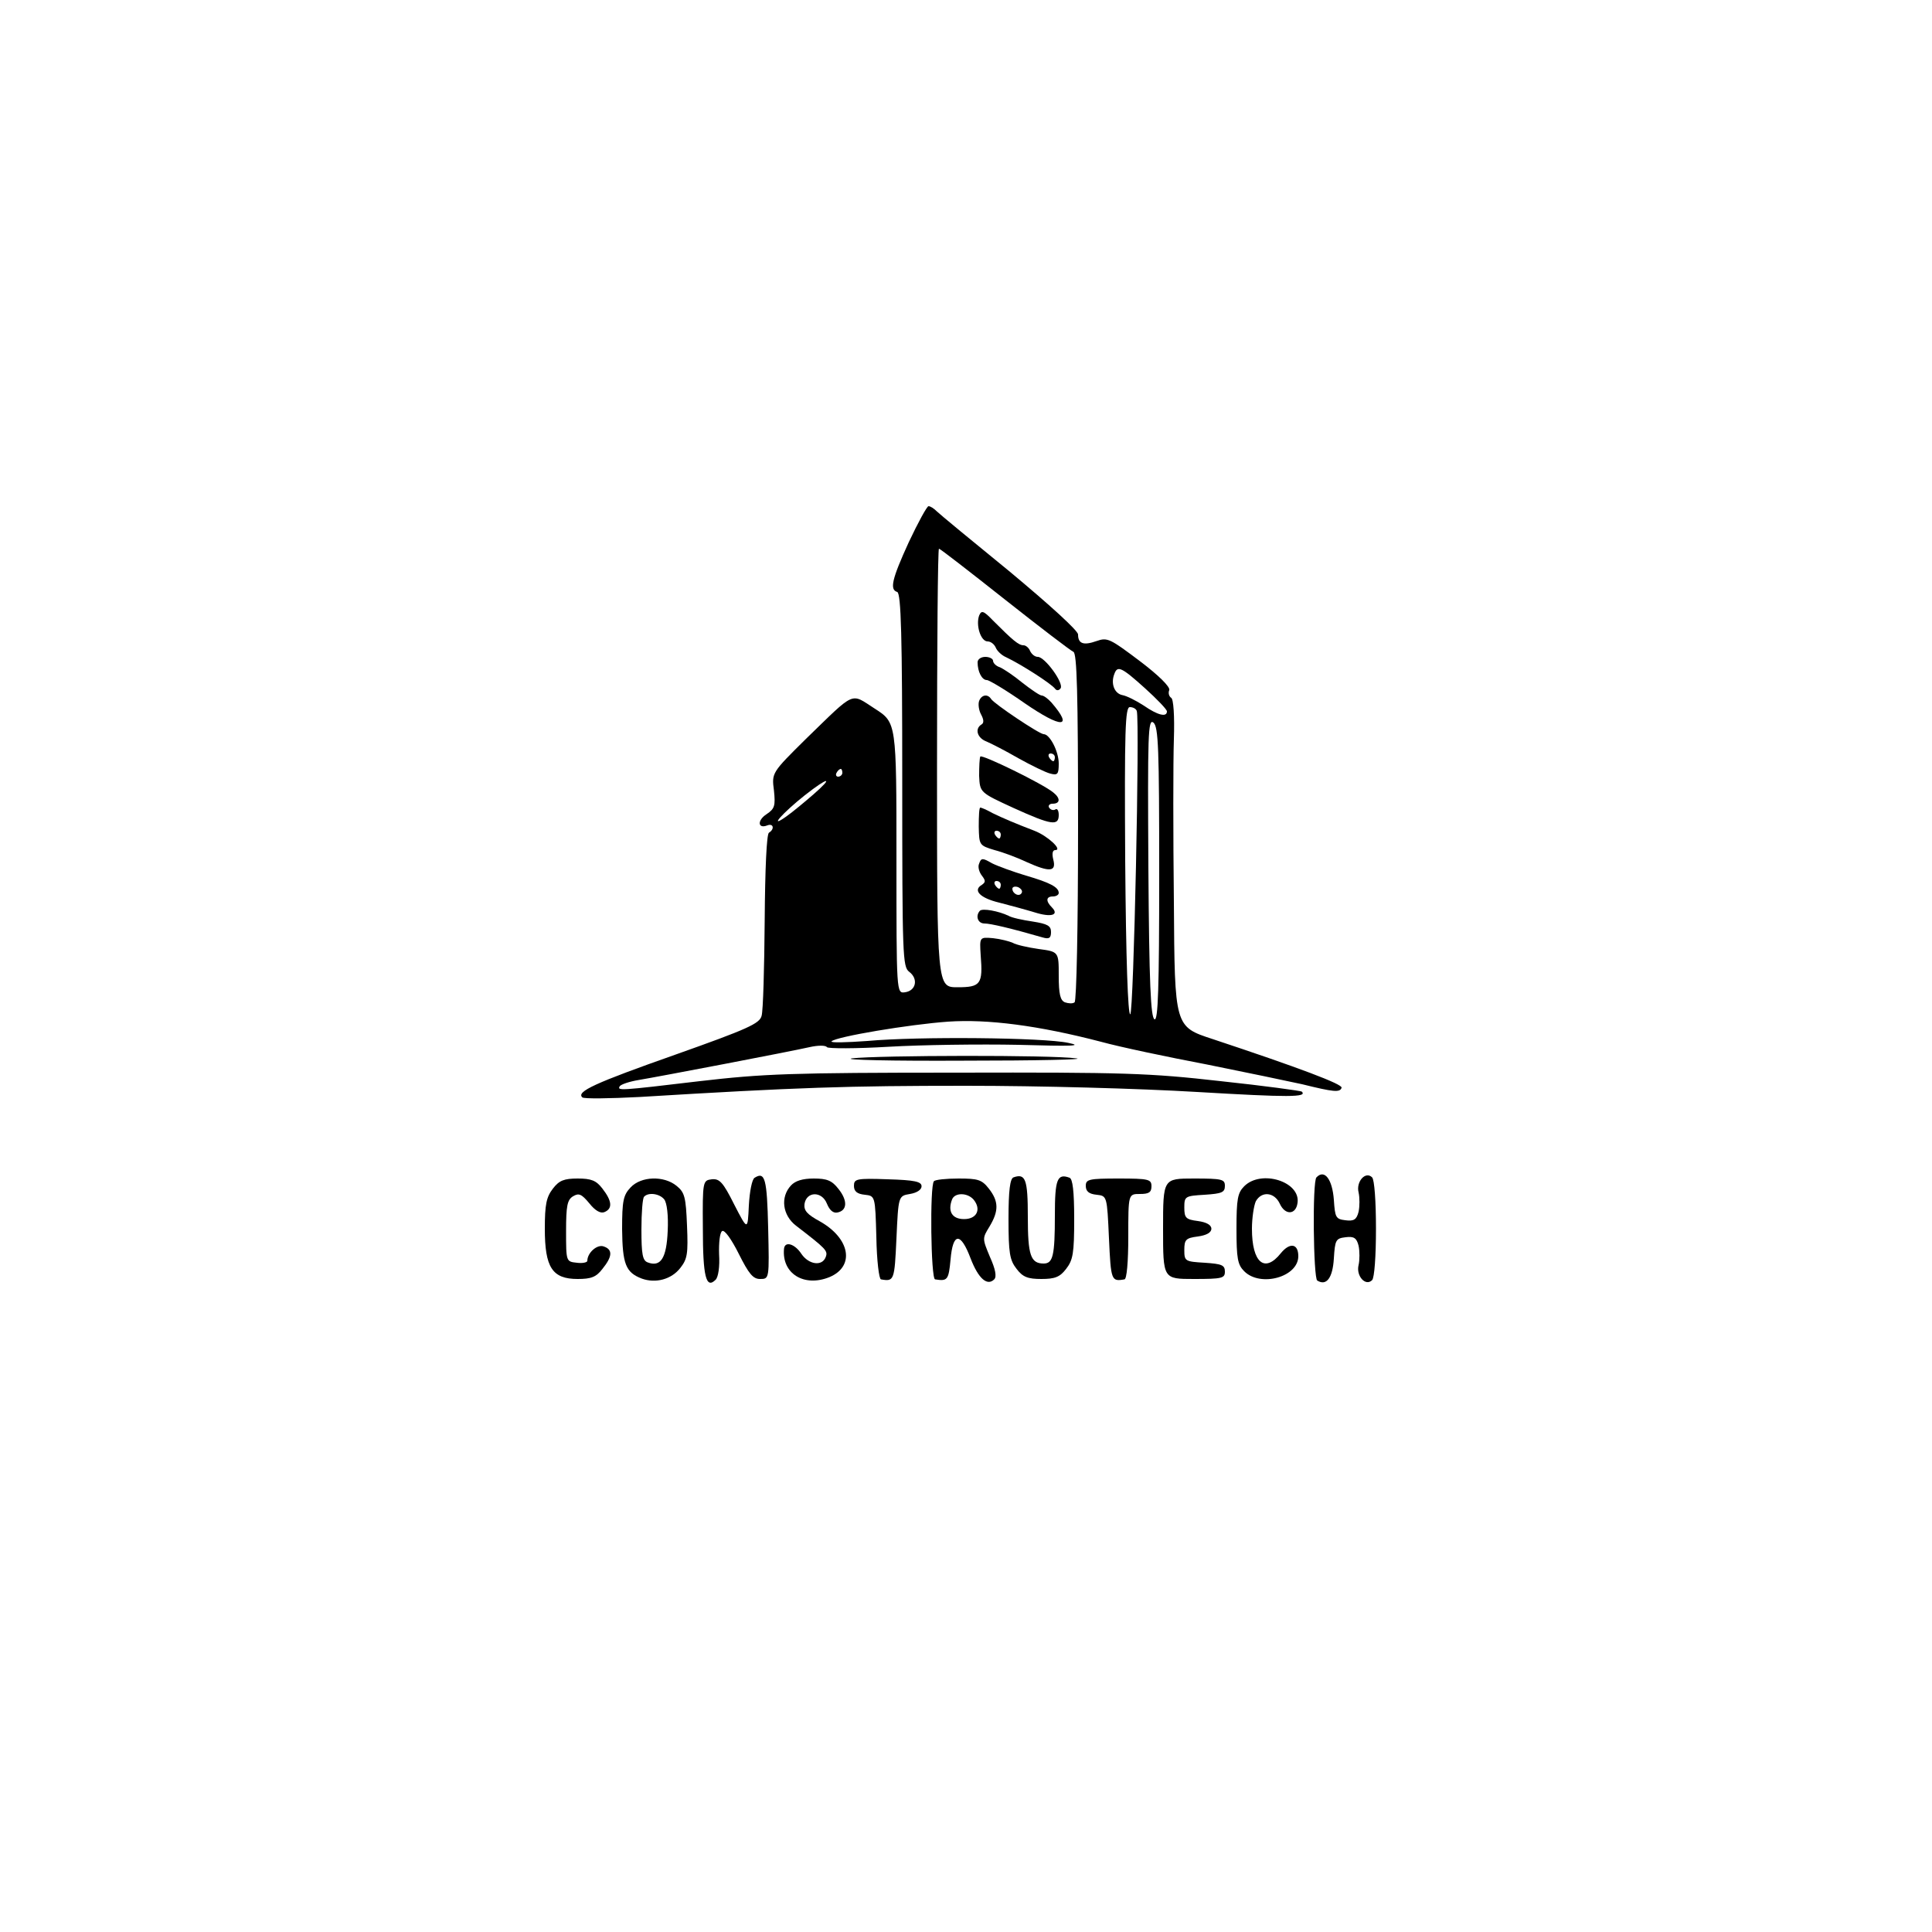 <?xml version="1.0" standalone="no"?>
<!DOCTYPE svg PUBLIC "-//W3C//DTD SVG 20010904//EN"
 "http://www.w3.org/TR/2001/REC-SVG-20010904/DTD/svg10.dtd">
<svg version="1.0" xmlns="http://www.w3.org/2000/svg"
 width="500pt" height="500pt" viewBox="0 0 500 500"
 preserveAspectRatio="xMidYMid meet">
<g transform="translate(0,500) scale(0.1,-0.1)"
fill="#000000" stroke="none">
<path d="M2352 3597 c-44 -96 -50 -123 -30 -129 10 -4 13 -115 13 -487 0 -457
1 -483 18 -496 24 -18 18 -49 -11 -53 -22 -3 -22 -3 -22 347 0 351 0 351 -56
387 -64 41 -48 48 -178 -78 -89 -88 -89 -88 -83 -134 4 -39 2 -47 -19 -61 -25
-16 -23 -39 2 -29 16 6 19 -10 4 -19 -6 -4 -10 -92 -11 -228 -1 -122 -4 -233
-8 -246 -5 -20 -36 -34 -222 -100 -210 -74 -258 -96 -242 -111 4 -4 71 -3 148
1 410 25 539 29 845 29 192 0 447 -7 598 -16 238 -14 286 -14 271 1 -3 2 -97
15 -210 27 -185 21 -249 23 -684 22 -429 0 -500 -3 -664 -22 -210 -25 -214
-25 -207 -13 4 5 25 12 49 16 54 9 389 73 442 85 22 5 42 5 45 0 3 -4 75 -4
160 1 85 5 236 7 335 5 141 -4 169 -3 130 5 -64 14 -389 17 -520 5 -55 -4 -97
-5 -93 -1 11 12 202 44 302 51 102 7 234 -10 395 -52 51 -14 175 -40 275 -59
99 -20 210 -43 246 -51 81 -20 98 -22 102 -9 3 9 -108 51 -334 126 -98 32 -98
32 -100 353 -2 176 -2 367 0 423 2 60 -1 104 -7 107 -6 4 -8 13 -5 20 3 8 -27
38 -76 75 -77 58 -84 62 -112 52 -34 -12 -48 -7 -48 17 0 10 -74 77 -176 162
-97 79 -183 150 -190 157 -7 7 -16 13 -21 13 -4 0 -27 -42 -51 -93z m248 -148
c91 -72 171 -133 178 -136 9 -4 12 -104 12 -453 0 -259 -4 -451 -9 -454 -5 -4
-16 -3 -25 0 -12 5 -16 21 -16 69 0 62 0 62 -52 69 -28 4 -59 11 -67 16 -9 4
-32 10 -51 12 -35 3 -35 3 -32 -44 6 -75 0 -83 -60 -83 -53 0 -53 0 -53 568 0
312 2 567 5 567 3 0 79 -59 170 -131z m363 -230 c31 -28 57 -55 57 -60 0 -16
-24 -10 -60 15 -20 13 -44 25 -55 27 -21 4 -31 30 -21 55 8 22 18 18 79 -37z
m-21 -59 c8 -26 -8 -785 -17 -785 -6 0 -11 141 -13 398 -2 338 0 397 12 397 8
0 16 -4 18 -10z m58 -422 c0 -299 -3 -379 -12 -376 -10 4 -14 93 -16 393 -2
345 -1 386 13 375 13 -11 15 -66 15 -392z m-820 262 c0 -5 -5 -10 -11 -10 -5
0 -7 5 -4 10 3 6 8 10 11 10 2 0 4 -4 4 -10z m-75 -56 c-22 -19 -53 -45 -70
-57 -48 -34 -10 9 48 55 61 48 76 49 22 2z"/>
<path d="M2534 3407 c-9 -25 4 -67 22 -67 8 0 17 -7 21 -16 3 -8 15 -20 27
-25 38 -18 118 -69 127 -82 4 -5 10 -4 14 2 8 14 -41 81 -59 81 -8 0 -16 7
-20 15 -3 8 -11 15 -17 15 -13 0 -28 13 -79 64 -25 26 -30 27 -36 13z"/>
<path d="M2530 3286 c0 -24 11 -46 24 -46 6 0 51 -27 98 -60 96 -66 127 -65
69 2 -9 10 -20 18 -25 18 -5 0 -27 15 -50 33 -23 19 -49 36 -58 40 -10 3 -18
11 -18 17 0 5 -9 10 -20 10 -11 0 -20 -6 -20 -14z"/>
<path d="M2534 3186 c-3 -8 -1 -24 5 -35 7 -13 8 -22 1 -26 -18 -11 -11 -35
13 -44 12 -5 49 -24 82 -43 34 -19 71 -37 83 -40 19 -5 22 -2 22 26 0 31 -23
76 -39 76 -11 0 -129 79 -136 91 -9 14 -25 11 -31 -5z m196 -146 c0 -5 -2 -10
-4 -10 -3 0 -8 5 -11 10 -3 6 -1 10 4 10 6 0 11 -4 11 -10z"/>
<path d="M2537 3042 c-2 -4 -3 -26 -3 -50 2 -43 2 -43 89 -83 99 -45 117 -47
117 -18 0 11 -4 18 -9 14 -5 -3 -12 -1 -16 5 -3 5 1 10 9 10 20 0 21 14 2 29
-26 22 -186 100 -189 93z"/>
<path d="M2533 2861 c1 -48 1 -49 41 -61 23 -6 60 -20 83 -31 60 -27 77 -25
69 6 -4 16 -2 25 5 25 20 0 -20 37 -54 50 -52 20 -80 32 -109 46 -14 8 -28 14
-31 14 -3 0 -4 -22 -4 -49z m57 -21 c0 -5 -2 -10 -4 -10 -3 0 -8 5 -11 10 -3
6 -1 10 4 10 6 0 11 -4 11 -10z"/>
<path d="M2534 2765 c-4 -8 0 -22 7 -31 10 -13 10 -17 0 -24 -24 -14 -5 -34
45 -46 27 -7 68 -18 91 -25 44 -14 65 -7 45 13 -16 16 -15 28 3 28 8 0 15 4
15 9 0 15 -23 27 -85 45 -33 10 -72 24 -88 32 -24 14 -28 14 -33 -1z m56 -55
c0 -5 -2 -10 -4 -10 -3 0 -8 5 -11 10 -3 6 -1 10 4 10 6 0 11 -4 11 -10z m54
-21 c-6 -11 -24 -2 -24 11 0 5 7 7 15 4 8 -4 12 -10 9 -15z"/>
<path d="M2536 2643 c-12 -13 -6 -33 12 -33 15 0 67 -12 150 -36 17 -5 22 -2
22 14 0 16 -9 21 -47 27 -27 4 -55 10 -63 15 -25 12 -67 20 -74 13z"/>
<path d="M2205 2261 c-27 -4 103 -7 290 -6 187 0 318 3 290 6 -62 9 -511 8
-580 0z"/>
<path d="M1953 1952 c-7 -4 -13 -36 -15 -72 -3 -65 -3 -65 -38 3 -29 58 -38
67 -58 65 -23 -3 -24 -4 -23 -127 0 -124 8 -158 33 -133 7 7 11 34 9 66 -1 30
2 57 8 60 6 4 24 -21 43 -59 26 -52 37 -65 55 -65 24 0 24 0 21 132 -3 127 -8
147 -35 130z"/>
<path d="M2623 1953 c-9 -3 -13 -34 -13 -107 0 -89 3 -107 21 -130 16 -21 29
-26 64 -26 35 0 48 5 64 26 18 23 21 41 21 129 0 73 -4 104 -12 107 -32 12
-38 -4 -38 -97 0 -105 -5 -125 -29 -125 -34 0 -41 22 -41 121 0 97 -6 113 -37
102z"/>
<path d="M3407 1953 c-11 -10 -8 -261 2 -267 24 -15 40 7 43 57 3 48 5 52 30
55 22 3 29 -2 34 -22 3 -14 3 -37 0 -50 -7 -28 18 -56 35 -39 6 6 10 62 10
133 0 71 -4 127 -10 133 -17 17 -42 -11 -35 -39 3 -13 3 -36 0 -50 -5 -20 -12
-25 -34 -22 -25 3 -27 7 -30 53 -4 53 -24 80 -45 58z"/>
<path d="M1431 1924 c-17 -22 -21 -41 -21 -104 0 -100 19 -130 85 -130 35 0
48 5 64 26 26 32 27 50 4 58 -17 7 -43 -16 -43 -37 0 -4 -12 -7 -27 -5 -28 3
-28 3 -28 82 0 65 3 81 18 90 15 9 22 6 42 -18 15 -19 29 -27 39 -23 22 9 20
29 -5 61 -16 21 -29 26 -64 26 -35 0 -48 -5 -64 -26z"/>
<path d="M1632 1927 c-19 -20 -22 -35 -22 -108 1 -90 9 -112 51 -128 36 -13
77 -2 100 28 18 23 20 37 17 109 -3 74 -6 86 -27 103 -33 27 -92 25 -119 -4z
m87 -31 c7 -9 11 -41 9 -82 -3 -70 -18 -94 -52 -81 -13 5 -16 21 -16 85 0 43
3 82 7 85 11 12 40 8 52 -7z"/>
<path d="M2047 1932 c-28 -30 -22 -77 13 -104 78 -60 83 -65 77 -81 -9 -25
-44 -20 -63 8 -17 26 -43 34 -45 13 -6 -64 52 -100 118 -73 66 28 53 100 -25
144 -33 18 -42 28 -40 45 5 33 45 34 58 1 7 -17 16 -25 27 -23 26 5 27 31 3
61 -17 22 -30 27 -64 27 -29 0 -48 -6 -59 -18z"/>
<path d="M2210 1931 c0 -14 8 -21 28 -23 27 -3 27 -3 30 -110 1 -60 7 -109 12
-109 34 -6 35 -3 40 106 5 110 5 110 35 115 18 3 30 11 30 20 0 12 -18 16 -87
18 -82 3 -88 1 -88 -17z"/>
<path d="M2417 1943 c-11 -11 -8 -253 3 -254 32 -5 35 -2 40 51 6 71 26 72 52
3 20 -52 43 -72 61 -54 7 7 3 27 -11 58 -20 48 -20 48 -1 79 24 40 24 65 -2
98 -18 23 -28 26 -78 26 -32 0 -61 -3 -64 -7z m103 -48 c20 -25 8 -50 -25 -50
-31 0 -43 20 -31 51 7 18 40 18 56 -1z"/>
<path d="M2810 1931 c0 -14 8 -21 28 -23 27 -3 27 -3 32 -113 5 -109 6 -112
40 -106 6 0 10 45 10 111 0 110 0 110 30 110 23 0 30 4 30 20 0 18 -7 20 -85
20 -77 0 -85 -2 -85 -19z"/>
<path d="M3010 1820 c0 -130 0 -130 80 -130 73 0 80 2 80 19 0 17 -8 20 -52
23 -51 3 -53 4 -53 33 0 27 4 31 35 35 22 3 35 10 35 20 0 10 -13 17 -35 20
-31 4 -35 8 -35 35 0 29 2 30 53 33 44 3 52 6 52 23 0 17 -7 19 -80 19 -80 0
-80 0 -80 -130z"/>
<path d="M3220 1930 c-17 -17 -20 -33 -20 -110 0 -77 3 -93 20 -110 42 -42
140 -15 140 39 0 33 -22 36 -45 8 -42 -53 -75 -25 -75 63 0 28 5 60 10 71 15
27 48 24 62 -6 14 -31 42 -29 46 2 8 55 -94 87 -138 43z"/>
</g>
</svg>
